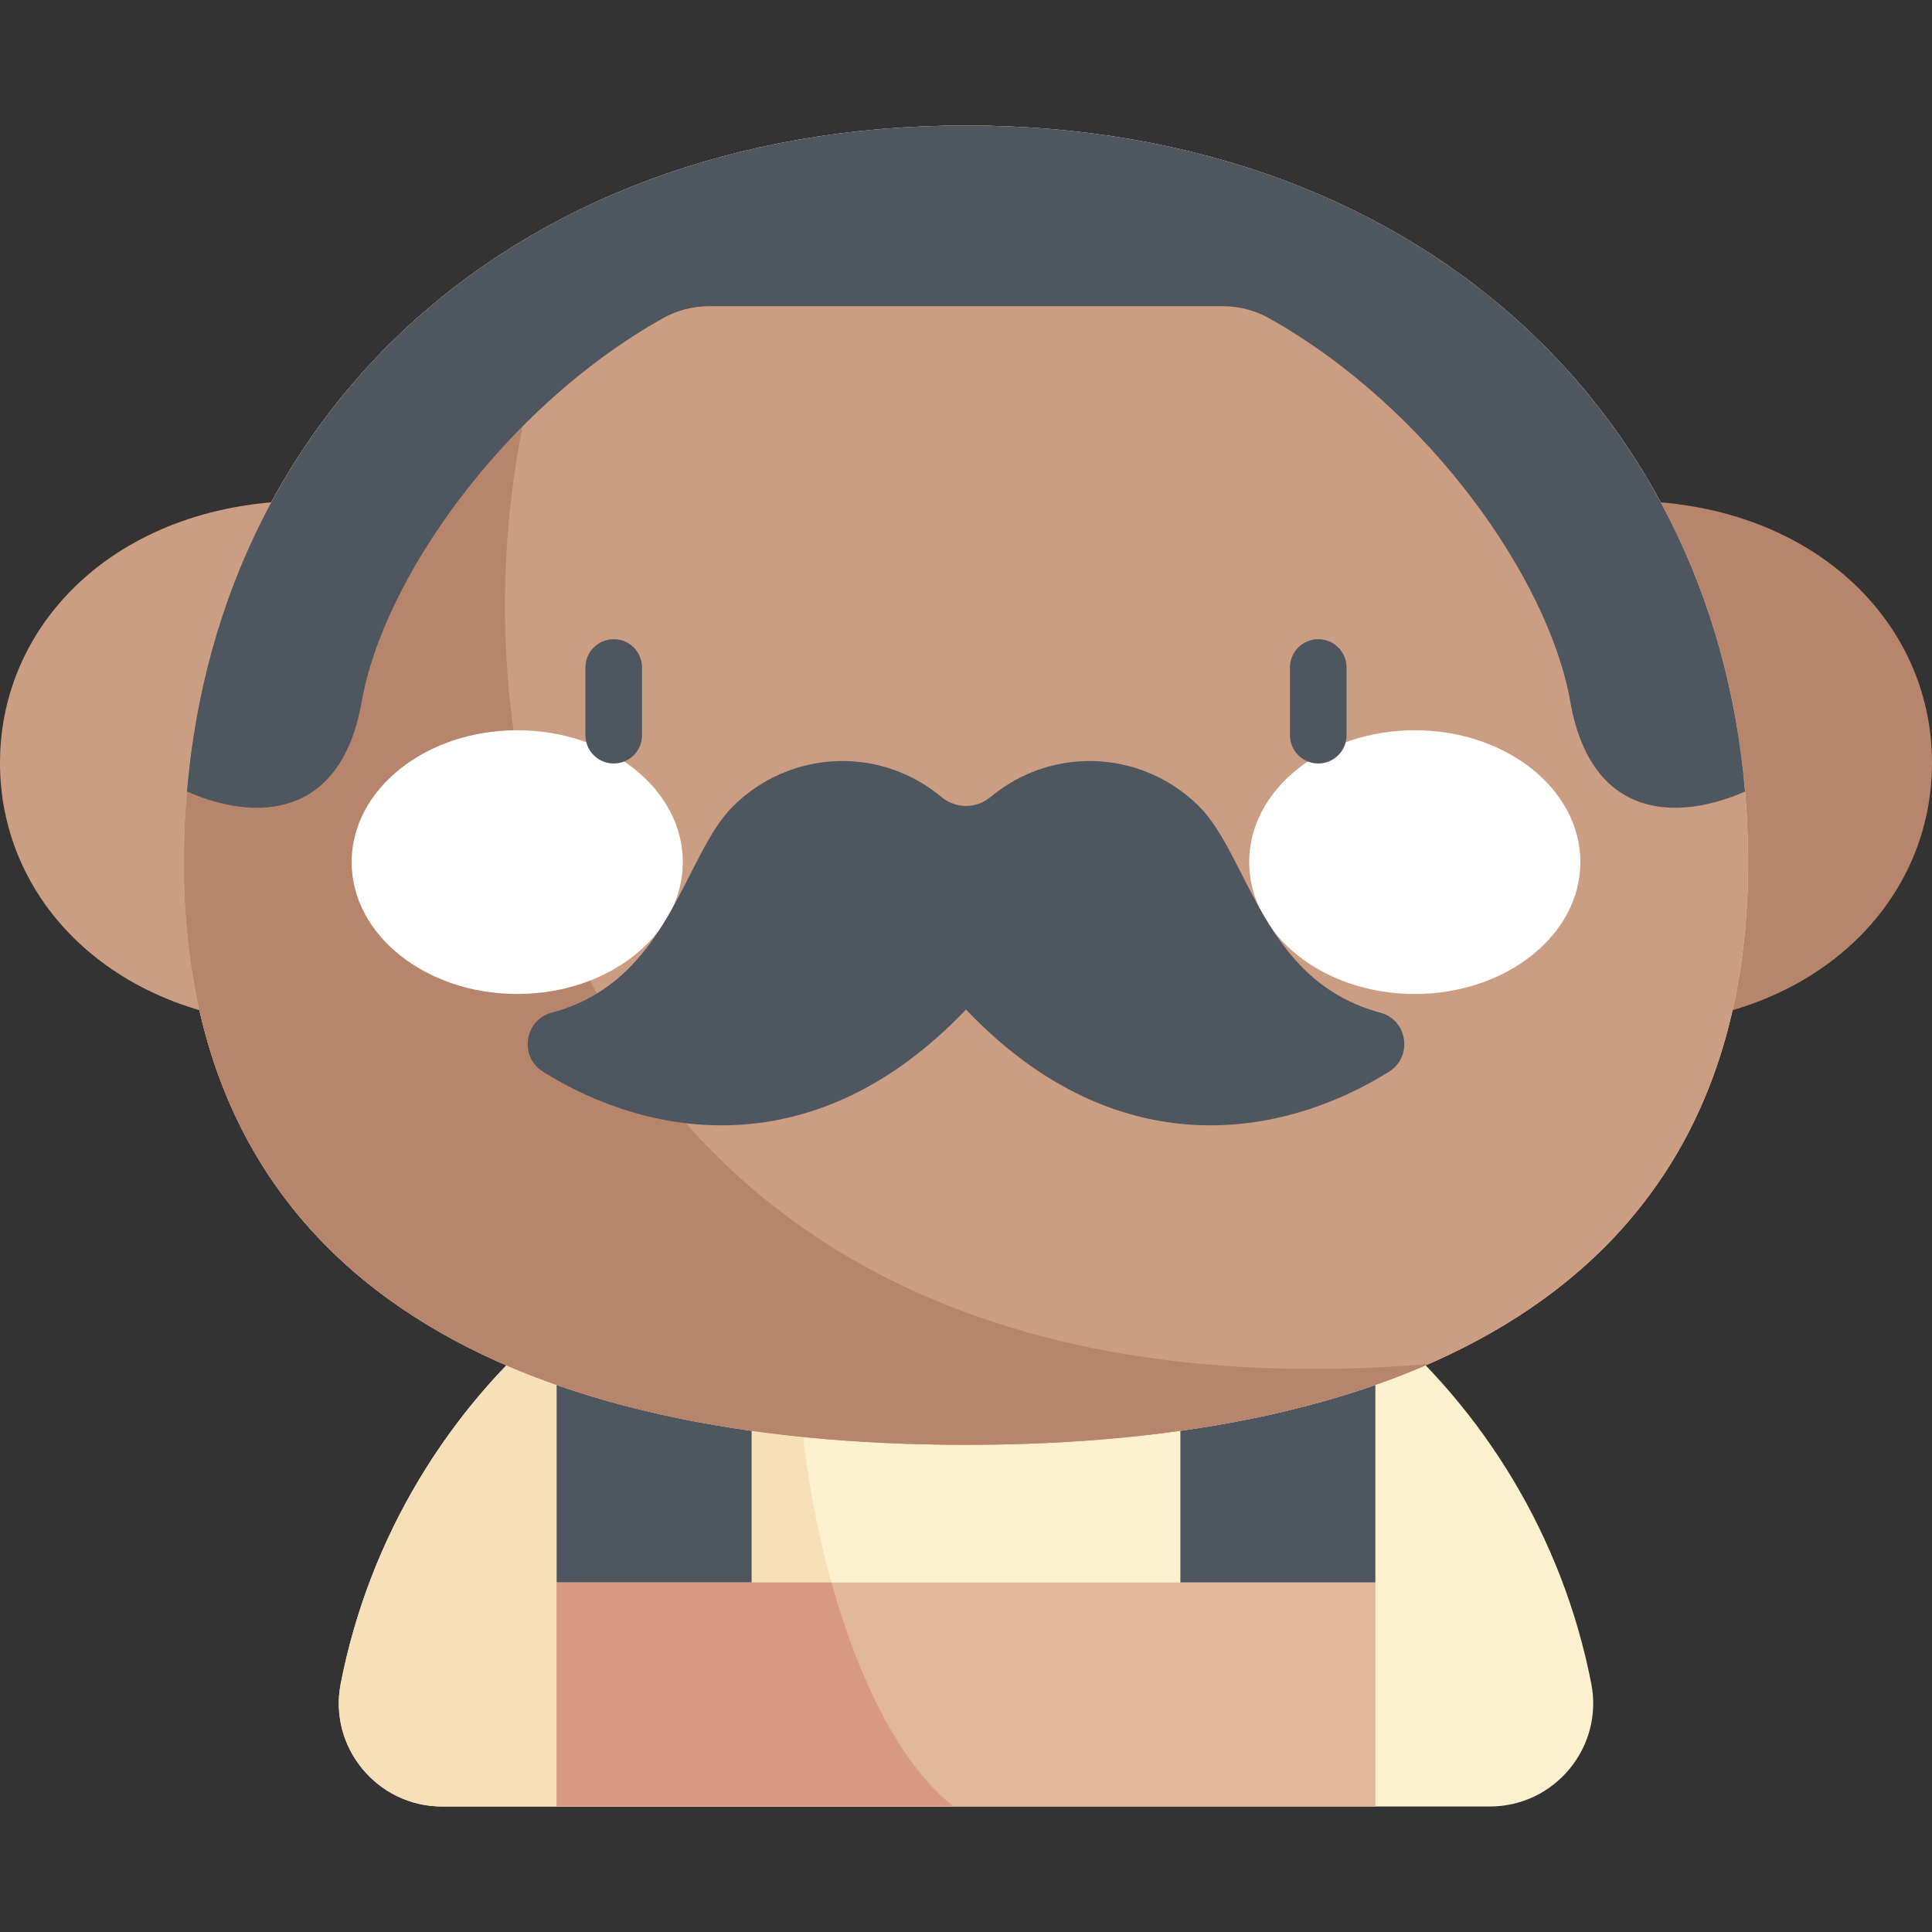 <?xml version="1.0" encoding="iso-8859-1"?>
<!-- Generator: Adobe Illustrator 23.1.0, SVG Export Plug-In . SVG Version: 6.00 Build 0)  -->
<svg version="1.1" id="Capa_1" xmlns="http://www.w3.org/2000/svg" xmlns:xlink="http://www.w3.org/1999/xlink" x="0px" y="0px"
	 viewBox="0 0 512 512" style="enable-background:new 0 0 512 512;" xml:space="preserve">
<rect x="0" y="0" width="512" height="512" fill="#333333" stroke="none"/>
<g>
	<g>
		<path style="fill:#FBF1CF;" d="M394.805,478.742c17.206,0,30.199-15.692,26.898-32.579
			C406.522,368.503,338.105,309.899,256,309.899S105.478,368.503,90.297,446.163c-3.301,16.887,9.692,32.579,26.898,32.579H394.805z
			"/>
		<path style="fill:#F7DFB7;" d="M216.836,314.475c-63.973,15.196-113.851,66.782-126.539,131.688
			c-3.301,16.887,9.692,32.579,26.898,32.579h135.489h0C218.91,452.332,201.611,357.971,216.836,314.475z"/>
		<rect x="147.514" y="337.423" style="fill:#4E5660;" width="51.671" height="81.965"/>
		
			<rect x="312.815" y="337.423" transform="matrix(-1 -1.224647e-16 1.224647e-16 -1 677.3 756.812)" style="fill:#4E5660;" width="51.671" height="81.965"/>
		<rect x="147.514" y="419.389" style="fill:#E0B799;" width="216.971" height="59.354"/>
		<path style="fill:#D99A84;" d="M220.339,419.389h-72.825v59.354h105.17C238.695,467.803,227.536,445.202,220.339,419.389z"/>
		<path style="fill:#CB9D82;" d="M0,202.176c0,38.35,32.834,69.439,81.082,69.439c38.35,0,69.439-31.089,69.439-69.439
			c0-38.35-31.089-69.439-69.439-69.439C32.834,132.737,0,163.826,0,202.176z"/>
		<path style="fill:#B7856B;" d="M512,202.176c0,38.35-32.834,69.439-81.082,69.439c-38.35,0-69.439-31.089-69.439-69.439
			c0-38.35,31.089-69.439,69.439-69.439C479.166,132.737,512,163.826,512,202.176z"/>
		<path style="fill:#FFD3BD;" d="M463.254,228.713c0,114.463-92.791,154.179-207.254,154.179S48.746,343.176,48.746,228.713
			S133.5,33.257,256,33.257S463.254,114.25,463.254,228.713z"/>
		<path style="fill:#CB9D82;" d="M463.254,228.713c0,114.463-92.791,154.179-207.254,154.179S48.746,343.176,48.746,228.713
			S133.5,33.257,256,33.257S463.254,114.25,463.254,228.713z"/>
		<path style="fill:#B7856B;" d="M378.556,361.506c-252.885,20.381-277.253-209.652-217.461-309.4
			C91.891,82.44,48.746,147.054,48.746,228.713c0,114.463,92.791,154.179,207.254,154.179
			C301.858,382.892,344.228,376.508,378.556,361.506L378.556,361.506z"/>
		<g>
			<g>
				<ellipse style="fill:#FFFFFF;" cx="137.071" cy="228.471" rx="43.882" ry="34.946"/>
				<ellipse style="fill:#FFFFFF;" cx="374.929" cy="228.471" rx="43.882" ry="34.946"/>
			</g>
			<path style="fill:#4E5660;" d="M162.645,202.331c-4.143,0-7.5-3.357-7.5-7.5v-17.939c0-4.143,3.357-7.5,7.5-7.5
				c4.143,0,7.5,3.357,7.5,7.5v17.939C170.145,198.974,166.788,202.331,162.645,202.331z"/>
			<path style="fill:#4E5660;" d="M349.354,202.331c-4.143,0-7.5-3.357-7.5-7.5v-17.939c0-4.143,3.357-7.5,7.5-7.5
				c4.143,0,7.5,3.357,7.5,7.5v17.939C356.854,198.974,353.497,202.331,349.354,202.331z"/>
		</g>
	</g>
	<path style="fill:#4E5660;" d="M256,33.257c-115.624,0-197.604,72.161-206.446,176.51c17.944,7.89,40.811,7.56,46.321-23.905
		c5.612-32.043,37.261-77.591,79.662-101.447c3.775-2.124,8.02-3.274,12.352-3.274h136.222c4.332,0,8.577,1.15,12.352,3.274
		c42.401,23.856,74.05,69.405,79.662,101.447c5.511,31.465,28.377,31.795,46.321,23.905C453.604,105.418,371.624,33.257,256,33.257z
		"/>
	<path style="fill:#4E5660;" d="M249.48,211.21c3.787,3.159,9.253,3.159,13.04,0c6.333-5.283,14.258-8.707,22.896-9.389
		c12.655-0.998,24.224,3.744,32.379,11.9c13.153,13.154,16.881,46.367,47.985,54.638c7.287,1.938,8.701,11.693,2.301,15.68
		c-28.096,17.505-72.036,25.524-112.082-16.498c-40.046,42.021-83.986,34.003-112.082,16.498c-6.4-3.987-4.986-13.742,2.301-15.68
		c31.104-8.271,34.832-41.485,47.985-54.638c8.155-8.156,19.724-12.897,32.379-11.9C235.222,202.503,243.146,205.927,249.48,211.21z
		"/>
</g>
<g>
</g>
<g>
</g>
<g>
</g>
<g>
</g>
<g>
</g>
<g>
</g>
<g>
</g>
<g>
</g>
<g>
</g>
<g>
</g>
<g>
</g>
<g>
</g>
<g>
</g>
<g>
</g>
<g>
</g>
</svg>
